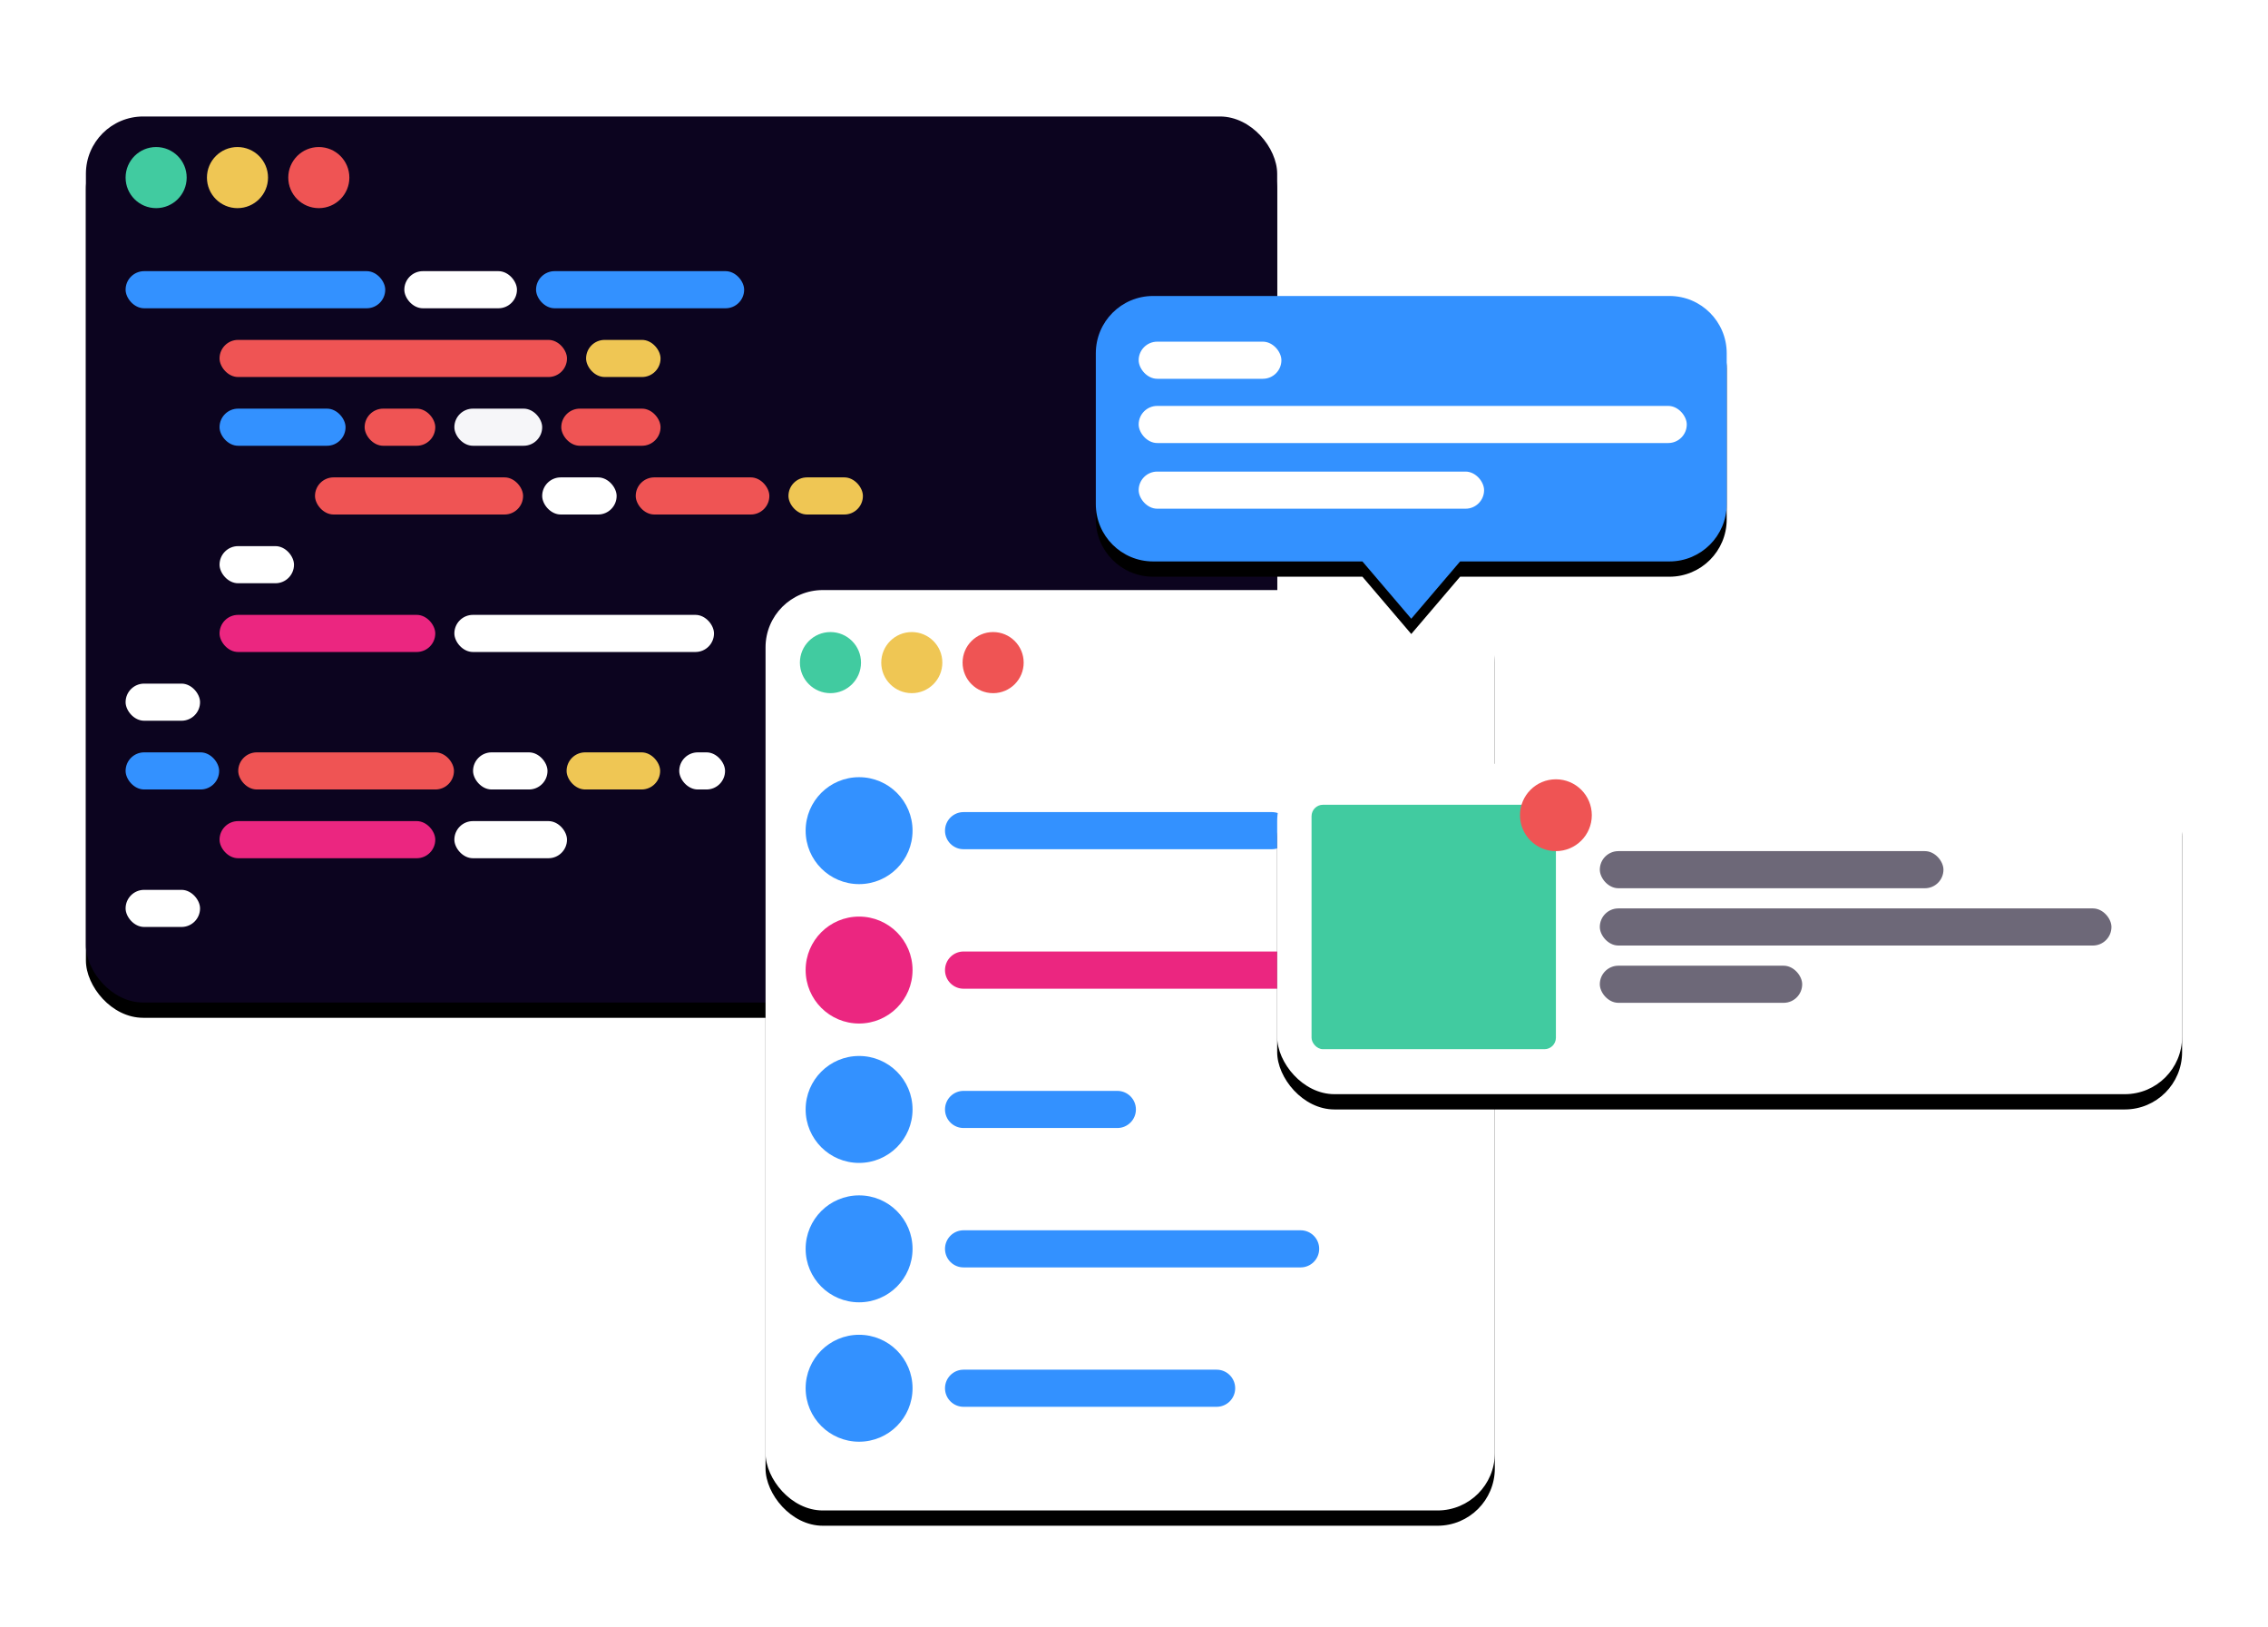 <?xml version="1.0" encoding="UTF-8"?>
<svg width="594px" height="426px" viewBox="0 0 594 426" version="1.1" xmlns="http://www.w3.org/2000/svg" xmlns:xlink="http://www.w3.org/1999/xlink">
    <!-- Generator: Sketch 62 (91390) - https://sketch.com -->
    <title>Hero</title>
    <desc>Created with Sketch.</desc>
    <defs>
        <rect id="path-1" x="0" y="0" width="312" height="232" rx="15"></rect>
        <filter x="-10.3%" y="-12.1%" width="120.5%" height="127.6%" filterUnits="objectBoundingBox" id="filter-2">
            <feOffset dx="0" dy="4" in="SourceAlpha" result="shadowOffsetOuter1"></feOffset>
            <feGaussianBlur stdDeviation="10" in="shadowOffsetOuter1" result="shadowBlurOuter1"></feGaussianBlur>
            <feColorMatrix values="0 0 0 0 0   0 0 0 0 0   0 0 0 0 0  0 0 0 0.12 0" type="matrix" in="shadowBlurOuter1"></feColorMatrix>
        </filter>
        <rect id="path-3" x="0" y="0" width="191" height="241" rx="15"></rect>
        <filter x="-16.8%" y="-11.6%" width="133.5%" height="126.6%" filterUnits="objectBoundingBox" id="filter-4">
            <feOffset dx="0" dy="4" in="SourceAlpha" result="shadowOffsetOuter1"></feOffset>
            <feGaussianBlur stdDeviation="10" in="shadowOffsetOuter1" result="shadowBlurOuter1"></feGaussianBlur>
            <feColorMatrix values="0 0 0 0 0   0 0 0 0 0   0 0 0 0 0  0 0 0 0.12 0" type="matrix" in="shadowBlurOuter1"></feColorMatrix>
        </filter>
        <path d="M15,69.508 C6.716,69.508 -1.70247167e-13,62.792 -1.73038054e-13,54.508 L-1.73038054e-13,15 C-1.74052585e-13,6.716 6.716,1.52179594e-15 15,0 L150.234,0 C158.518,-1.52179594e-15 165.234,6.716 165.234,15 L165.234,54.508 C165.234,62.792 158.518,69.508 150.234,69.508 L95.412,69.508 L82.617,84.508 L69.822,69.508 L15,69.508 Z" id="path-5"></path>
        <filter x="-19.4%" y="-33.1%" width="138.7%" height="175.7%" filterUnits="objectBoundingBox" id="filter-6">
            <feOffset dx="0" dy="4" in="SourceAlpha" result="shadowOffsetOuter1"></feOffset>
            <feGaussianBlur stdDeviation="10" in="shadowOffsetOuter1" result="shadowBlurOuter1"></feGaussianBlur>
            <feColorMatrix values="0 0 0 0 0   0 0 0 0 0   0 0 0 0 0  0 0 0 0.12 0" type="matrix" in="shadowBlurOuter1"></feColorMatrix>
        </filter>
        <rect id="path-7" x="0" y="0" width="237" height="86.5" rx="15"></rect>
        <filter x="-13.5%" y="-32.4%" width="127.0%" height="174.0%" filterUnits="objectBoundingBox" id="filter-8">
            <feOffset dx="0" dy="4" in="SourceAlpha" result="shadowOffsetOuter1"></feOffset>
            <feGaussianBlur stdDeviation="10" in="shadowOffsetOuter1" result="shadowBlurOuter1"></feGaussianBlur>
            <feColorMatrix values="0 0 0 0 0   0 0 0 0 0   0 0 0 0 0  0 0 0 0.12 0" type="matrix" in="shadowBlurOuter1"></feColorMatrix>
        </filter>
    </defs>
    <g id="Hero" stroke="none" stroke-width="1" fill="none" fill-rule="evenodd">
        <g id="Group-5" transform="translate(22.5, 30.5)">
            <g id="Rectangle-Copy-34">
                <use fill="black" fill-opacity="1" filter="url(#filter-2)" xlink:href="#path-1"></use>
                <use fill="#0C041F" fill-rule="evenodd" xlink:href="#path-1"></use>
            </g>
            <g id="Group-Copy" transform="translate(10.395, 8)">
                <circle id="Oval" fill="#41CBA0" cx="8" cy="8" r="8"></circle>
                <circle id="Oval-Copy" fill="#EFC654" cx="29.303" cy="8" r="8"></circle>
                <circle id="Oval-Copy-2" fill="#EF5454" cx="50.605" cy="8" r="8"></circle>
            </g>
            <rect id="Rectangle-Copy-35" fill="#3391FF" x="10.395" y="40.5" width="68" height="9.72" rx="4.86"></rect>
            <rect id="Rectangle-Copy-36" fill="#3391FF" x="117.895" y="40.5" width="54.5" height="9.72" rx="4.86"></rect>
            <rect id="Rectangle-Copy-37" fill="#EF5454" x="35" y="58.5" width="91" height="9.72" rx="4.86"></rect>
            <rect id="Rectangle-Copy-38" fill="#3391FF" x="35" y="76.5" width="33" height="9.72" rx="4.86"></rect>
            <rect id="Rectangle-Copy-39" fill="#EF5454" x="73" y="76.5" width="18.5" height="9.72" rx="4.86"></rect>
            <rect id="Rectangle-Copy-40" fill="#F6F6F9" x="96.5" y="76.5" width="23" height="9.72" rx="4.86"></rect>
            <rect id="Rectangle-Copy-41" fill="#EF5454" x="124.5" y="76.5" width="26" height="9.72" rx="4.86"></rect>
            <rect id="Rectangle-Copy-42" fill="#EF5454" x="60" y="94.5" width="54.5" height="9.72" rx="4.86"></rect>
            <rect id="Rectangle-Copy-43" fill="#EF5454" x="144" y="94.5" width="35" height="9.72" rx="4.86"></rect>
            <rect id="Rectangle-Copy-44" fill="#FFFFFF" x="35" y="112.5" width="19.5" height="9.72" rx="4.86"></rect>
            <rect id="Rectangle-Copy-45" fill="#FFFFFF" x="119.5" y="94.5" width="19.5" height="9.72" rx="4.86"></rect>
            <rect id="Rectangle-Copy-46" fill="#EFC654" x="184" y="94.5" width="19.5" height="9.72" rx="4.86"></rect>
            <rect id="Rectangle-Copy-47" fill="#EFC654" x="131" y="58.5" width="19.5" height="9.72" rx="4.86"></rect>
            <rect id="Rectangle-Copy-48" fill="#EB2680" x="35" y="130.5" width="56.5" height="9.72" rx="4.86"></rect>
            <rect id="Rectangle-Copy-49" fill="#FFFFFF" x="10.395" y="148.5" width="19.5" height="9.72" rx="4.86"></rect>
            <rect id="Rectangle-Copy-50" fill="#3391FF" x="10.395" y="166.5" width="24.5" height="9.72" rx="4.86"></rect>
            <rect id="Rectangle-Copy-51" fill="#EF5454" x="39.895" y="166.5" width="56.5" height="9.72" rx="4.86"></rect>
            <rect id="Rectangle-Copy-52" fill="#FFFFFF" x="101.395" y="166.5" width="19.5" height="9.72" rx="4.86"></rect>
            <rect id="Rectangle-Copy-53" fill="#EFC654" x="125.895" y="166.5" width="24.5" height="9.72" rx="4.86"></rect>
            <rect id="Rectangle-Copy-54" fill="#FFFFFF" x="155.395" y="166.5" width="12" height="9.72" rx="4.86"></rect>
            <rect id="Rectangle-Copy-55" fill="#EB2680" x="35" y="184.5" width="56.5" height="9.72" rx="4.86"></rect>
            <rect id="Rectangle-Copy-56" fill="#FFFFFF" x="96.5" y="184.5" width="29.5" height="9.72" rx="4.86"></rect>
            <rect id="Rectangle-Copy-57" fill="#FFFFFF" x="83.395" y="40.5" width="29.5" height="9.72" rx="4.86"></rect>
            <rect id="Rectangle-Copy-58" fill="#FFFFFF" x="96.5" y="130.5" width="68" height="9.72" rx="4.86"></rect>
            <rect id="Rectangle-Copy-59" fill="#FFFFFF" x="10.395" y="202.5" width="19.5" height="9.72" rx="4.86"></rect>
        </g>
        <g id="Group-3" transform="translate(200.5, 154.5)">
            <g id="Rectangle-Copy-5">
                <use fill="black" fill-opacity="1" filter="url(#filter-4)" xlink:href="#path-3"></use>
                <use fill="#FFFFFF" fill-rule="evenodd" xlink:href="#path-3"></use>
            </g>
            <path d="M24.5,49 C32.232,49 38.5,55.268 38.5,63 C38.5,70.732 32.232,77 24.5,77 C16.768,77 10.5,70.732 10.5,63 C10.5,55.268 16.768,49 24.5,49 Z M132.607,58.14 C135.291,58.14 137.467,60.316 137.467,63 C137.467,65.684 135.291,67.86 132.607,67.86 L51.86,67.86 C49.176,67.86 47,65.684 47,63 C47,60.316 49.176,58.14 51.86,58.14 L132.607,58.14 Z" id="Combined-Shape-Copy-5" fill="#3391FF"></path>
            <path d="M24.5,85.5 C32.232,85.5 38.5,91.768 38.5,99.5 C38.5,107.232 32.232,113.5 24.5,113.5 C16.768,113.5 10.5,107.232 10.5,99.5 C10.5,91.768 16.768,85.5 24.5,85.5 Z M157.125,94.64 C159.817,94.64 162,96.823 162,99.515 C162,102.208 159.817,104.39 157.125,104.39 L51.875,104.39 C49.183,104.39 47,102.208 47,99.515 C47,96.823 49.183,94.64 51.875,94.64 L157.125,94.64 Z" id="Combined-Shape-Copy-6" fill="#EB2680"></path>
            <path d="M24.5,122 C32.232,122 38.5,128.268 38.5,136 C38.5,143.732 32.232,150 24.5,150 C16.768,150 10.5,143.732 10.5,136 C10.5,128.268 16.768,122 24.5,122 Z M92.14,131.14 C94.824,131.14 97,133.316 97,136 C97,138.684 94.824,140.86 92.14,140.86 L51.86,140.86 C49.176,140.86 47,138.684 47,136 C47,133.316 49.176,131.14 51.86,131.14 L92.14,131.14 Z" id="Combined-Shape-Copy-7" fill="#3391FF"></path>
            <path d="M24.5,158.5 C32.232,158.5 38.5,164.768 38.5,172.5 C38.5,180.232 32.232,186.5 24.5,186.5 C16.768,186.5 10.5,180.232 10.5,172.5 C10.5,164.768 16.768,158.5 24.5,158.5 Z M140.14,167.64 C142.824,167.64 145,169.816 145,172.5 C145,175.184 142.824,177.36 140.14,177.36 L51.86,177.36 C49.176,177.36 47,175.184 47,172.5 C47,169.816 49.176,167.64 51.86,167.64 L140.14,167.64 Z" id="Combined-Shape-Copy-8" fill="#3391FF"></path>
            <path d="M24.5,195 C32.232,195 38.5,201.268 38.5,209 C38.5,216.732 32.232,223 24.5,223 C16.768,223 10.5,216.732 10.5,209 C10.5,201.268 16.768,195 24.5,195 Z M118.14,204.14 C120.824,204.14 123,206.316 123,209 C123,211.684 120.824,213.86 118.14,213.86 L51.86,213.86 C49.176,213.86 47,211.684 47,209 C47,206.316 49.176,204.14 51.86,204.14 L118.14,204.14 Z" id="Combined-Shape-Copy-9" fill="#3391FF"></path>
            <g id="Group-Copy-3" transform="translate(9, 11)">
                <circle id="Oval" fill="#41CBA0" cx="8" cy="8" r="8"></circle>
                <circle id="Oval-Copy" fill="#EFC654" cx="29.303" cy="8" r="8"></circle>
                <circle id="Oval-Copy-2" fill="#EF5454" cx="50.605" cy="8" r="8"></circle>
            </g>
        </g>
        <g id="Message" transform="translate(287, 77.5)">
            <g id="Group-2">
                <g id="Combined-Shape">
                    <use fill="black" fill-opacity="1" filter="url(#filter-6)" xlink:href="#path-5"></use>
                    <use fill="#3391FF" fill-rule="evenodd" xlink:href="#path-5"></use>
                </g>
                <rect id="Rectangle-Copy-3" fill="#FFFFFF" x="11.223" y="28.785" width="143.551" height="9.72" rx="4.86"></rect>
                <rect id="Rectangle-Copy-4" fill="#FFFFFF" x="11.223" y="45.981" width="90.467" height="9.72" rx="4.86"></rect>
            </g>
            <rect id="Rectangle" fill="#FFFFFF" x="11.223" y="11.963" width="37.383" height="9.72" rx="4.86"></rect>
        </g>
        <g id="Group" transform="translate(334.5, 200)">
            <g id="Rectangle-Copy">
                <use fill="black" fill-opacity="1" filter="url(#filter-8)" xlink:href="#path-7"></use>
                <use fill="#FFFFFF" fill-rule="evenodd" xlink:href="#path-7"></use>
            </g>
            <rect id="Rectangle" fill="#41CBA0" x="9" y="10.72" width="64" height="64" rx="3"></rect>
            <rect id="Rectangle-Copy-3" fill-opacity="0.6" fill="#0C041F" x="84.5" y="22.86" width="90" height="9.72" rx="4.86"></rect>
            <rect id="Rectangle-Copy-4" fill-opacity="0.6" fill="#0C041F" x="84.5" y="37.86" width="134" height="9.72" rx="4.86"></rect>
            <rect id="Rectangle-Copy-5" fill-opacity="0.6" fill="#0C041F" x="84.5" y="52.86" width="53" height="9.72" rx="4.86"></rect>
            <circle id="Oval" fill="#EF5454" cx="73" cy="13.456" r="9.404"></circle>
        </g>
    </g>
</svg>